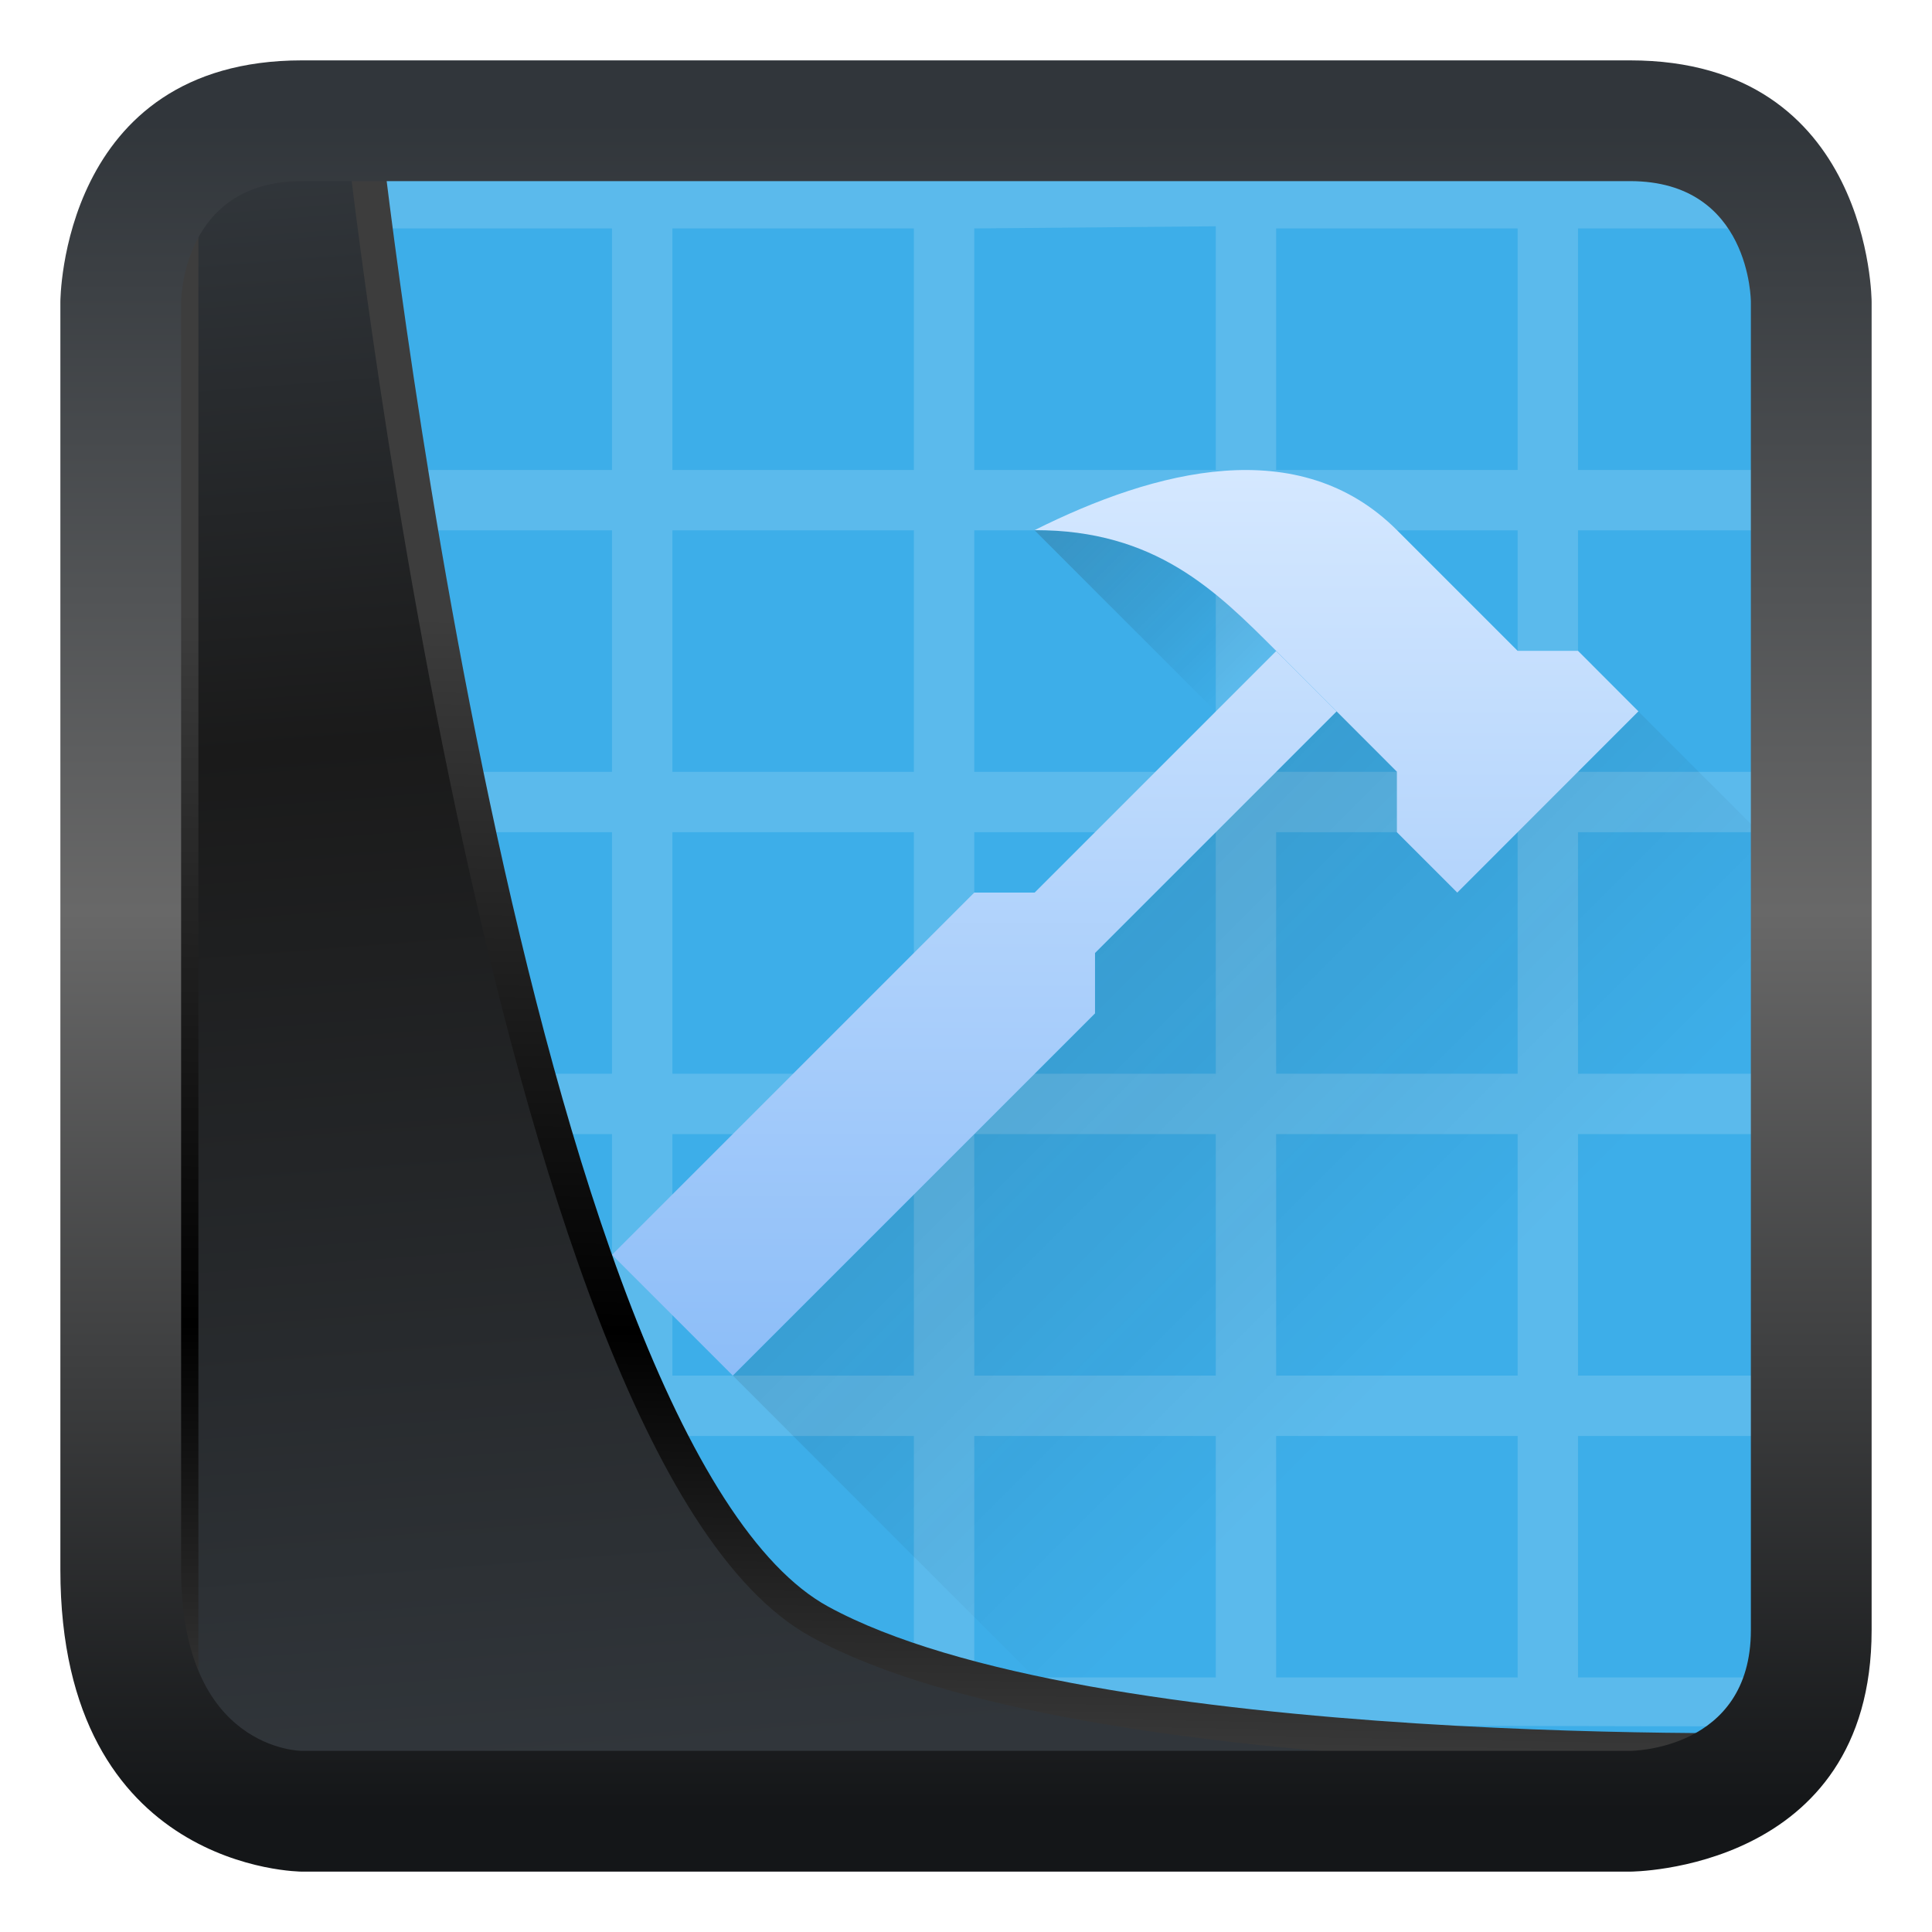 <?xml version="1.0" encoding="UTF-8" standalone="no"?>
<svg
  width="32"
  height="32"
  version="1.1"
  viewBox="0 0 32 32"
  id="svg22"
  xmlns:xlink="http://www.w3.org/1999/xlink"
  xmlns="http://www.w3.org/2000/svg"
  xmlns:svg="http://www.w3.org/2000/svg">
 <style
   type="text/css"
   id="current-color-scheme">
  .ColorScheme-Highlight {
        color:#3daee9;
      }
      </style>
 <defs
   id="defs12">
  <linearGradient
    id="linearGradient7">
   <stop
     style="stop-color:#141618;stop-opacity:1;"
     offset="0"
     id="stop7" />
   <stop
     style="stop-color:#686868;stop-opacity:1;"
     offset="0.532"
     id="stop9" />
   <stop
     style="stop-color:#31363b;stop-opacity:1;"
     offset="1"
     id="stop8" />
  </linearGradient>
  <linearGradient
    xlink:href="#linearGradient3487"
    id="linearGradient3403"
    gradientUnits="userSpaceOnUse"
    x1="6.949"
    y1="4.555"
    x2="11.215"
    y2="59.052" />
  <linearGradient
    id="linearGradient3487">
   <stop
     style="stop-color:#32373c;stop-opacity:1"
     offset="0"
     id="stop3481" />
   <stop
     id="stop3483"
     offset="0.368"
     style="stop-color:#1a1a1a;stop-opacity:1" />
   <stop
     style="stop-color:#31363b;stop-opacity:1"
     offset="1"
     id="stop3485" />
  </linearGradient>
  <linearGradient
    xlink:href="#linearGradient20604"
    id="linearGradient20558"
    gradientUnits="userSpaceOnUse"
    x1="25.802"
    y1="20.374"
    x2="25.111"
    y2="58.913" />
  <linearGradient
    id="linearGradient20604">
   <stop
     id="stop20598"
     offset="0"
     style="stop-color:#3d3d3d;stop-opacity:1" />
   <stop
     style="stop-color:#000000;stop-opacity:1"
     offset="0.618"
     id="stop20600" />
   <stop
     id="stop20602"
     offset="1"
     style="stop-color:#3d3d3d;stop-opacity:1" />
  </linearGradient>
  <filter
    style="color-interpolation-filters:sRGB"
    id="filter20720"
    x="-0.017"
    y="-0.017"
    width="1.034"
    height="1.033">
   <feGaussianBlur
     stdDeviation="0.147"
     id="feGaussianBlur20722" />
  </filter>
  <linearGradient
    xlink:href="#linearGradient4227-0-8"
    id="linearGradient4275"
    y1="527.798"
    x1="394.571"
    y2="538.798"
    x2="405.571"
    gradientUnits="userSpaceOnUse"
    gradientTransform="translate(-384.571,-515.798)" />
  <linearGradient
    id="linearGradient4227-0-8">
   <stop
     style="stop-color:#292c2f"
     id="stop4229-3-3" />
   <stop
     offset="1"
     style="stop-opacity:0"
     id="stop4231-90-8" />
  </linearGradient>
  <linearGradient
    xlink:href="#linearGradient4227-0-8"
    id="linearGradient4263"
    y1="524.798"
    x1="399.571"
    y2="527.798"
    x2="402.571"
    gradientUnits="userSpaceOnUse" />
  <linearGradient
    xlink:href="#linearGradient4256"
    id="linearGradient4291"
    y1="23"
    y2="8"
    x2="0"
    gradientUnits="userSpaceOnUse" />
  <linearGradient
    id="linearGradient4256">
   <stop
     style="stop-color:#8cbdf8"
     id="stop4258" />
   <stop
     offset="1"
     style="stop-color:#d5e8ff"
     id="stop4260" />
  </linearGradient>
  <linearGradient
    xlink:href="#linearGradient7"
    id="linearGradient8"
    x1="17"
    y1="30"
    x2="17"
    y2="2"
    gradientUnits="userSpaceOnUse" />
 </defs>
 <rect
   class="ColorScheme-Highlight"
   fill="currentColor"
   id="rect1192"
   width="26.963"
   height="26.964"
   x="2.537"
   y="2.536"
   ry="0" />
 <path
   id="rect4160"
   style="display:inline;color:#000000;color-interpolation:sRGB;color-interpolation-filters:linearRGB;fill:#fcfcfc;fill-opacity:0.162;stroke-opacity:0.314;color-rendering:auto;image-rendering:auto;shape-rendering:auto;text-rendering:auto"
   d="M 4 2.751 L 4 4 L 8 4 L 8 8 L 4 8 L 4 9 L 8 9 L 8 13 L 4.863 13 L 4.863 14 L 8 14 L 8 18 L 6.863 18 L 6.863 19 L 8 19 L 8 23 L 8 24 L 9 24 L 13 24 L 13 28 L 12.863 28 L 12.863 28.783 L 27.094 28.812 L 27.094 28 L 24 28 L 24 24 L 27.094 24 L 27.094 23 L 24 23 L 24 19 L 27.094 19 L 27.094 18 L 24 18 L 24 14 L 27.094 14 L 27.094 13 L 24 13 L 24 9 L 27.094 9 L 27.094 8 L 24 8 L 24 4 L 27.094 4 L 27.094 2.751 L 23 2.751 L 18 2.751 L 4 2.751 z M 18 3.964 L 18 8 L 14 8 L 14 4 L 18 3.964 z M 9 4 L 13 4 L 13 8 L 9 8 L 9 4 z M 19 4 L 23 4 L 23 8 L 19 8 L 19 4 z M 9 9 L 13 9 L 13 13 L 9 13 L 9 9 z M 14 9 L 18 9 L 18 13 L 14 13 L 14 9 z M 19 9 L 23 9 L 23 13 L 19 13 L 19 9 z M 9 14 L 13 14 L 13 18 L 9 18 L 9 14 z M 14 14 L 18 14 L 18 18 L 14 18 L 14 14 z M 19 14 L 23 14 L 23 18 L 19 18 L 19 14 z M 9 19 L 13 19 L 13 23 L 9 23 L 9 19 z M 14 19 L 18 19 L 18 23 L 14 23 L 14 19 z M 19 19 L 23 19 L 23 23 L 19 23 L 19 19 z M 14 24 L 18 24 L 18 28 L 14 28 L 14 24 z M 19 24 L 23 24 L 23 28 L 19 28 L 19 26.255 L 19 24 z "
   transform="translate(2.137,-0.216)" />
 <path
   style="display:inline;opacity:0.2;fill:url(#linearGradient4275);fill-rule:evenodd"
   id="path4267"
   d="m 20,12 -4,4 v 1 l -6,6 6.965,6.965 C 23.934,29.475 29.476,23.922 29.951,16.951 L 25,12 Z"
   transform="translate(2.137,-0.216)" />
 <path
   style="display:inline;opacity:0.2;fill:url(#linearGradient4263);fill-rule:evenodd"
   id="path4254"
   d="m 399.571,524.798 4,4 2,-2 -2,-2 z"
   transform="translate(-382.435,-516.014)" />
 <path
   style="display:inline;fill:url(#linearGradient4291);fill-rule:evenodd"
   id="path4247"
   d="M 18.143,8.014 C 17.095,8.091 16,8.496 15,8.996 c 2,0 3,0.999 4,2 l 2,2.002 V 14 l 1,1 3,-3.002 -1,-1.002 H 23 L 21,8.996 C 20.19,8.187 19.19,7.937 18.143,8.014 Z M 19,11 15,15 h -1 l -6,6 2,2 6,-6 v -1 l 4,-4 z"
   transform="translate(2.137,-0.216)" />
 <path
   style="display:inline;mix-blend-mode:normal;fill:url(#linearGradient3403);fill-opacity:1;stroke:url(#linearGradient20558);stroke-width:1.162;stroke-linecap:butt;stroke-linejoin:round;stroke-miterlimit:4;stroke-dasharray:none;stroke-opacity:1;filter:url(#filter20720)"
   d="M 5.403,3.569 V 60.1 H 57.895 l 2.019,-2.019 c 0,0 -24.172,0.621 -33.141,-4.285 C 16.258,48.042 11.459,3.569 11.459,3.569 Z"
   id="path1686"
   transform="matrix(0.495,0,0,0.495,0.324,0.232)" />
 <path
   id="rect5"
   style="display:inline;opacity:1;fill:url(#linearGradient8);stroke-width:0.226"
   d="M 5,1 C 1,1 1,5 1,5 v 21 c 0,5 4,5 4,5 h 22 c 0,0 4,0 4,-4 V 5 c 0,0 0,-4 -4,-4 z m 0,2 h 22 c 2,0 2,2 2,2 v 22 c 0,2 -2,2 -2,2 H 5 C 5,29 3,29 3,26 V 5 C 3,5 3,3 5,3 Z" />
</svg>
